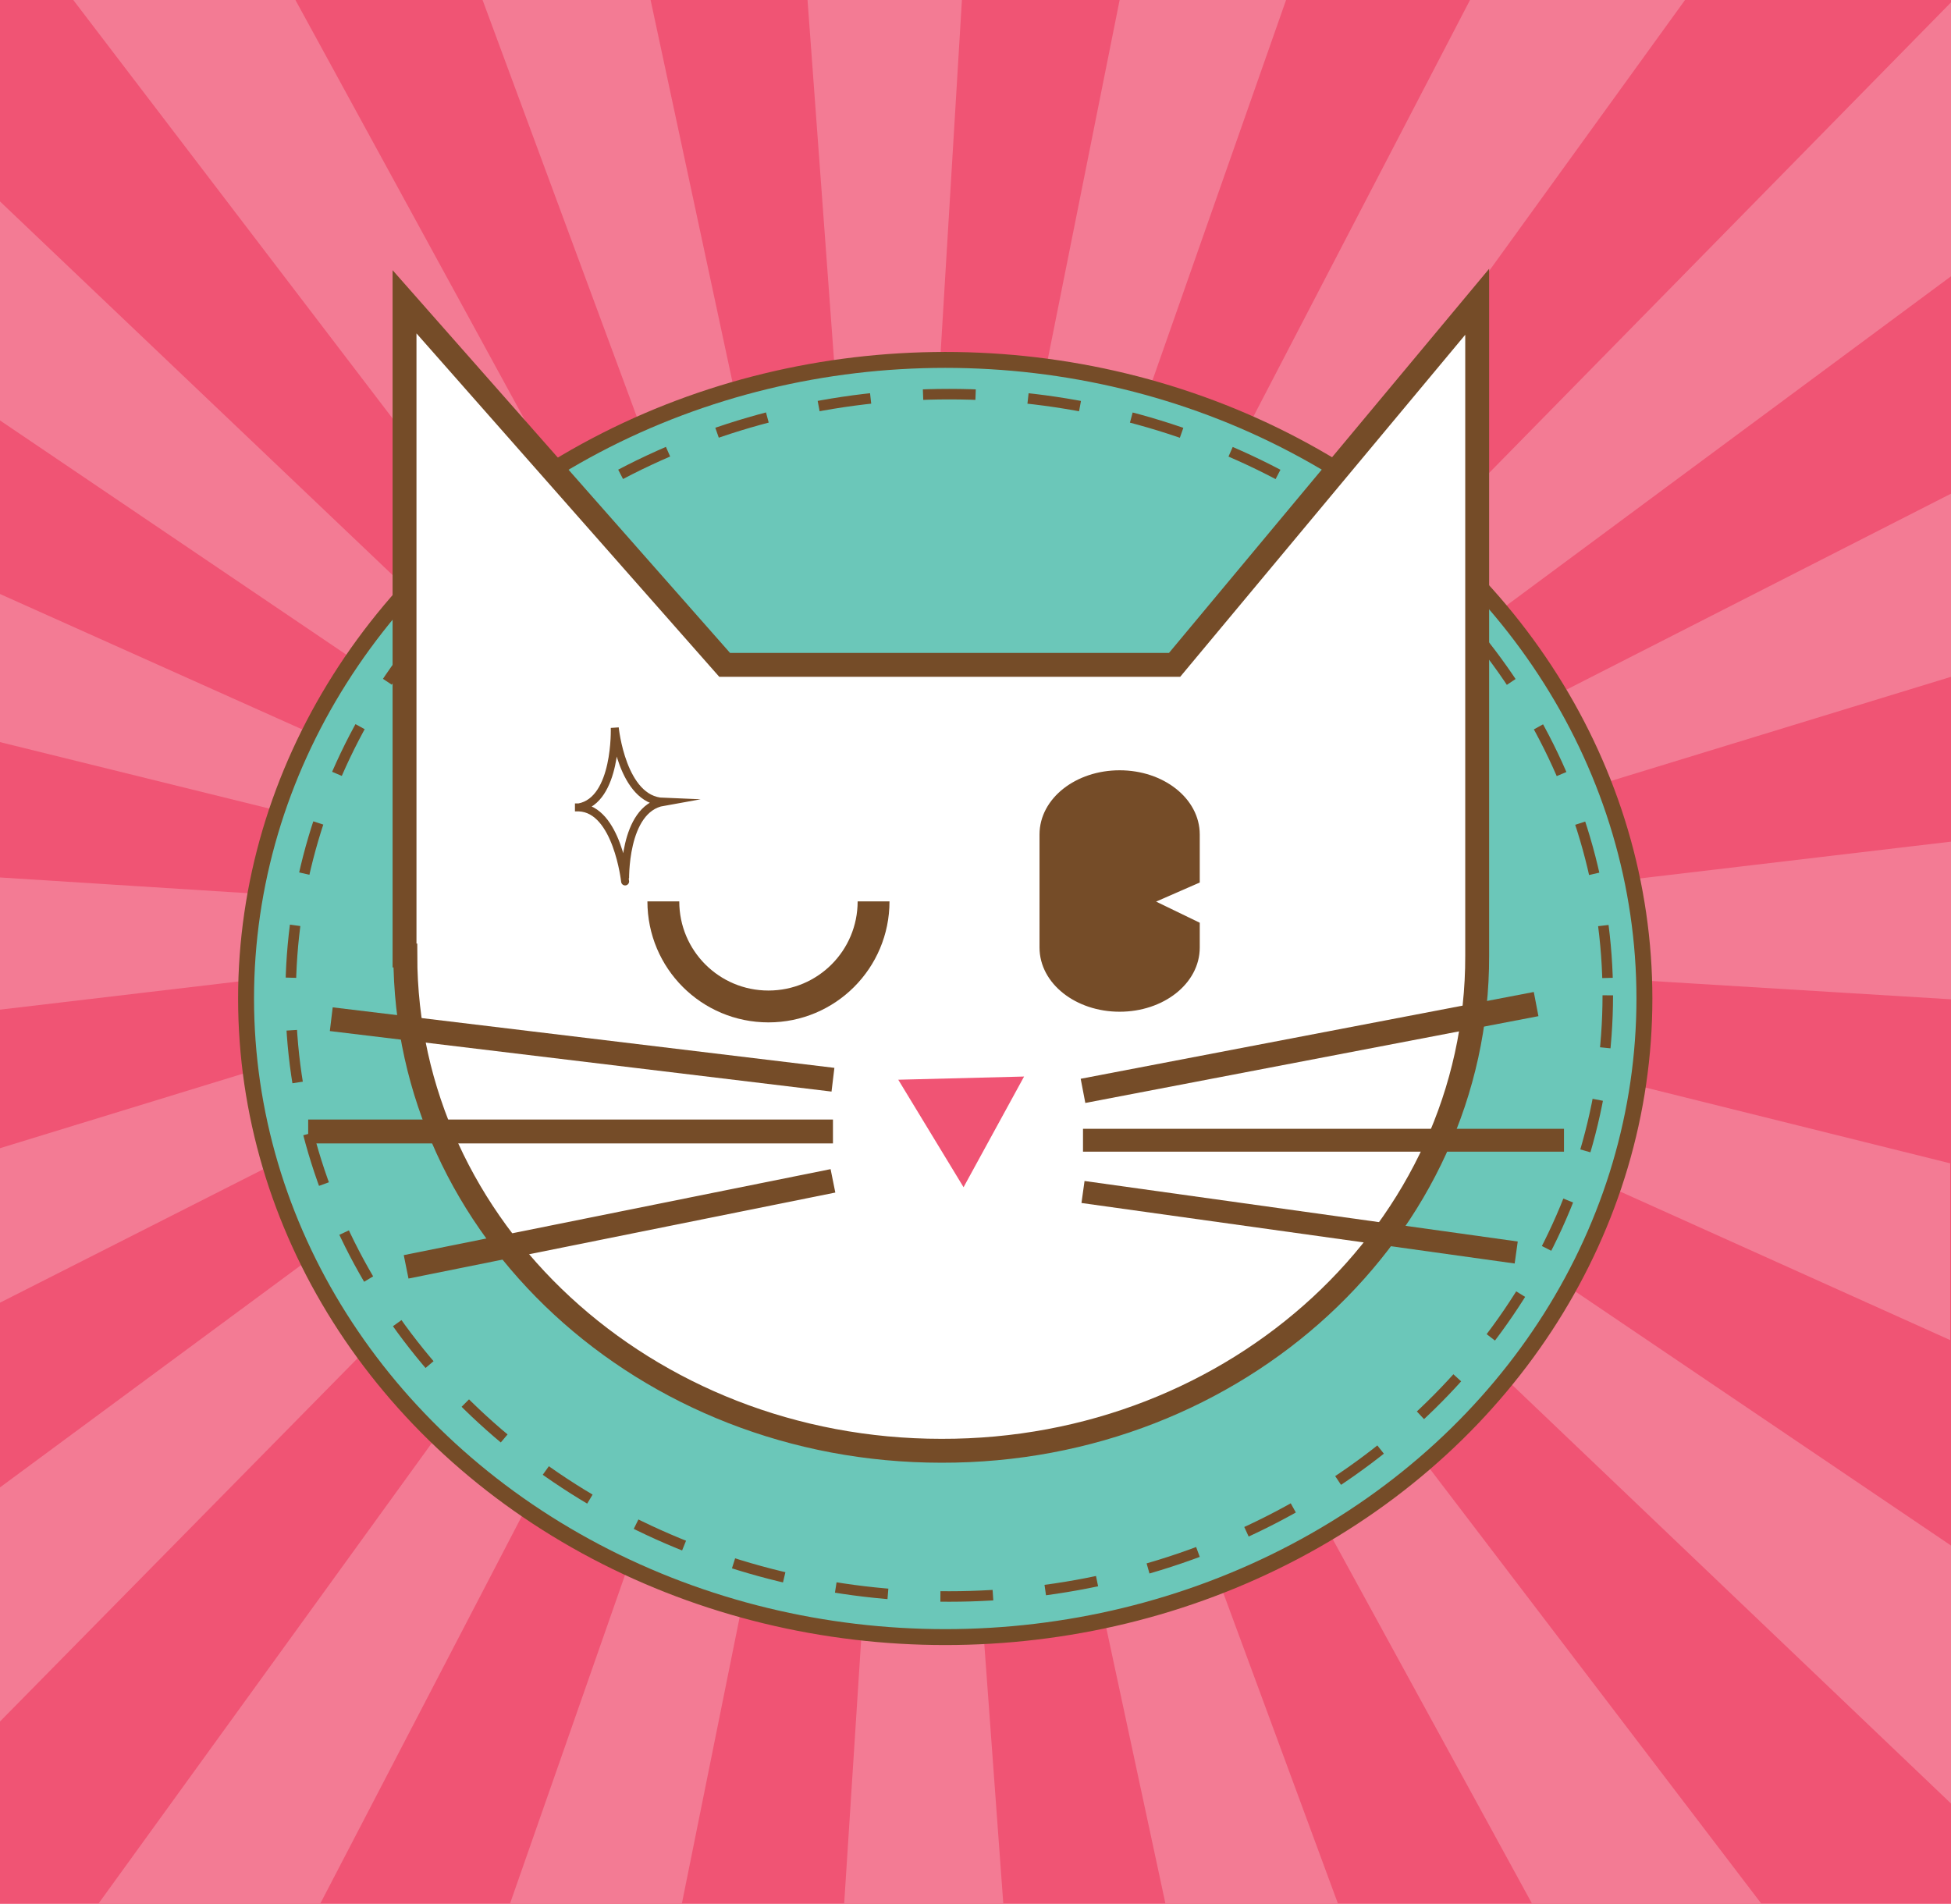 <?xml version="1.0" encoding="utf-8"?>
<!-- Generator: Adobe Illustrator 19.2.1, SVG Export Plug-In . SVG Version: 6.00 Build 0)  -->
<!DOCTYPE svg PUBLIC "-//W3C//DTD SVG 1.1//EN" "http://www.w3.org/Graphics/SVG/1.1/DTD/svg11.dtd">
<svg version="1.1" id="Layer_1" xmlns="http://www.w3.org/2000/svg" xmlns:xlink="http://www.w3.org/1999/xlink" x="0px" y="0px"
	 width="245px" height="239.1px" viewBox="0 0 245 239.1" style="enable-background:new 0 0 245 239.1;" xml:space="preserve">
<style type="text/css">
	.st0{fill:#F05474;}
	.st1{fill:none;stroke:#221F1F;stroke-width:3.291;stroke-linecap:round;stroke-miterlimit:10;}
	.st2{fill:#F37B94;}
	.st3{fill:#6BC7B9;stroke:#754C28;stroke-width:2;stroke-miterlimit:10;}
	.st4{fill:none;stroke:#754C28;stroke-width:1.32;stroke-miterlimit:10;stroke-dasharray:6.601;}
	.st5{fill:#FFFFFF;stroke:#754C28;stroke-width:3;stroke-miterlimit:10;}
	.st6{fill:#231F20;stroke:#754C28;stroke-width:3;stroke-miterlimit:10;}
	.st7{fill:#231F20;stroke:#754C28;stroke-width:2.789;stroke-miterlimit:10;}
	.st8{fill:#231F20;stroke:#754C28;stroke-width:2.872;stroke-miterlimit:10;}
	.st9{fill:#231F20;stroke:#754C28;stroke-width:3.092;stroke-miterlimit:10;}
	.st10{fill:#754C28;stroke:#754C28;stroke-width:1.322;stroke-miterlimit:10;}
	.st11{fill:none;stroke:#754C28;stroke-width:4;stroke-miterlimit:10;}
	.st12{fill:#FFFFFF;stroke:#754C28;stroke-miterlimit:10;}
</style>
<rect x="-9" y="-9.8" class="st0" width="263.1" height="258.2"/>
<line class="st1" x1="94.8" y1="139.7" x2="103.8" y2="154.4"/>
<path class="st2" d="M189.4,122.1L189.4,122.1l55.6,3.4l0-19.8l-55.8,6.6c-0.4-3.2-1.1-6.5-2-9.6L245,85l0-23l-61.6,31.4
	c-1.6-3.1-3.4-6.1-5.5-9L245,34.7l0-34.4L170.7,76c-2.7-2.6-5.6-5.1-8.7-7.4L211.6,0l-27,0l-32.5,62.5c-3.5-1.8-7.1-3.4-10.9-4.7
	L161.5,0l-20.9,0l-10.9,54.5c-3.9-0.8-7.9-1.3-12-1.6l-0.2,0l0.1,0l3.2-53l-19.4,0l3.9,53c-4,0.3-8,0.9-11.9,1.7L81.7,0L60.6,0
	l21.5,58.1c-3.7,1.4-7.2,3-10.6,4.9L37.1,0L9.2,0l52.8,69.2c-2.9,2.3-5.7,4.7-8.1,7.4L0,25.3l0,27.5l47.3,32
	c-1.9,2.8-3.5,5.8-4.9,8.8L0,74.6l0,18.6l39.3,9.7c-0.8,3.1-1.3,6.4-1.5,9.6l0,0.1L0,110.2l0,16.6l38.1-4.5c0.4,3.2,1,6.5,2,9.6
	L0,144.2l0,19.4l43.8-22.2c1.6,3.1,3.4,6.1,5.5,9l-49.3,36.4l0,29.4l56.5-57.4c2.7,2.6,5.6,5.1,8.6,7.4l-52.9,73.1l27.9,0L75,172.2
	c3.5,1.8,7.1,3.4,10.8,4.7L64,239.2l21.6,0l11.9-59c3.9,0.8,8,1.3,12.1,1.6l0.1,0l-3.7,57.4l20,0l-4.2-57.4c4-0.3,8-0.9,11.9-1.7
	l12.7,59.2l21.7,0L145,176.7c3.7-1.4,7.2-3,10.6-4.9l36.8,67.3l28.8,0l-56.1-73.6c2.9-2.3,5.7-4.7,8.2-7.4l71.7,68.4l0-32.4
	L179.8,150c1.9-2.8,3.6-5.8,4.9-8.8l60.2,27.1l0-22.2l-57.1-14.2C188.7,128.7,189.2,125.5,189.4,122.1L189.4,122.1z"/>
<ellipse class="st3" cx="118.7" cy="125.4" rx="87.8" ry="80.2"/>
<ellipse class="st4" cx="119.2" cy="125" rx="82.7" ry="75.5"/>
<path class="st5" d="M185.5,120V37.9l-38,45.6H91L50.8,37.9V120l0.1,0c0,34.4,30.1,62.2,67.3,62.2h0
	C155.4,182.3,185.6,154.4,185.5,120L185.5,120z"/>
<line class="st6" x1="104.6" y1="135.6" x2="41.6" y2="128"/>
<line class="st6" x1="104.6" y1="142.1" x2="38.7" y2="142.1"/>
<line class="st6" x1="104.6" y1="148.3" x2="51" y2="159.1"/>
<line class="st7" x1="136" y1="149.7" x2="190.4" y2="157.3"/>
<line class="st8" x1="136" y1="143.2" x2="196.4" y2="143.2"/>
<line class="st9" x1="136" y1="137" x2="192.9" y2="126.1"/>
<path class="st10" d="M143.6,113.2l6.4-2.8v-5.6c0-4.1-4.2-7.4-9.4-7.4h0c-5.2,0-9.4,3.3-9.4,7.4V119c0,4.1,4.2,7.4,9.4,7.4h0
	c5.2,0,9.4-3.3,9.4-7.4v-2.7L143.6,113.2z"/>
<path class="st11" d="M109.7,113.2c0,7.3-5.9,13.2-13.2,13.2h0c-7.3,0-13.2-5.9-13.2-13.2"/>
<polygon class="st0" points="128.6,135.2 121,149.1 112.8,135.6 "/>
<path class="st12" d="M83.3,100.7c-5.2-0.2-6.1-9.3-6.1-9.3s0.3,9.1-4.5,10l-0.5,0c0.1,0,0.2,0,0.3,0c-0.1,0-0.2,0-0.3,0l0.5,0
	c4.8,0.2,5.8,9.3,5.8,9.3S78.2,101.6,83.3,100.7L83.3,100.7z"/>
<g>
</g>
<g>
</g>
<g>
</g>
<g>
</g>
<g>
</g>
<g>
</g>
</svg>
